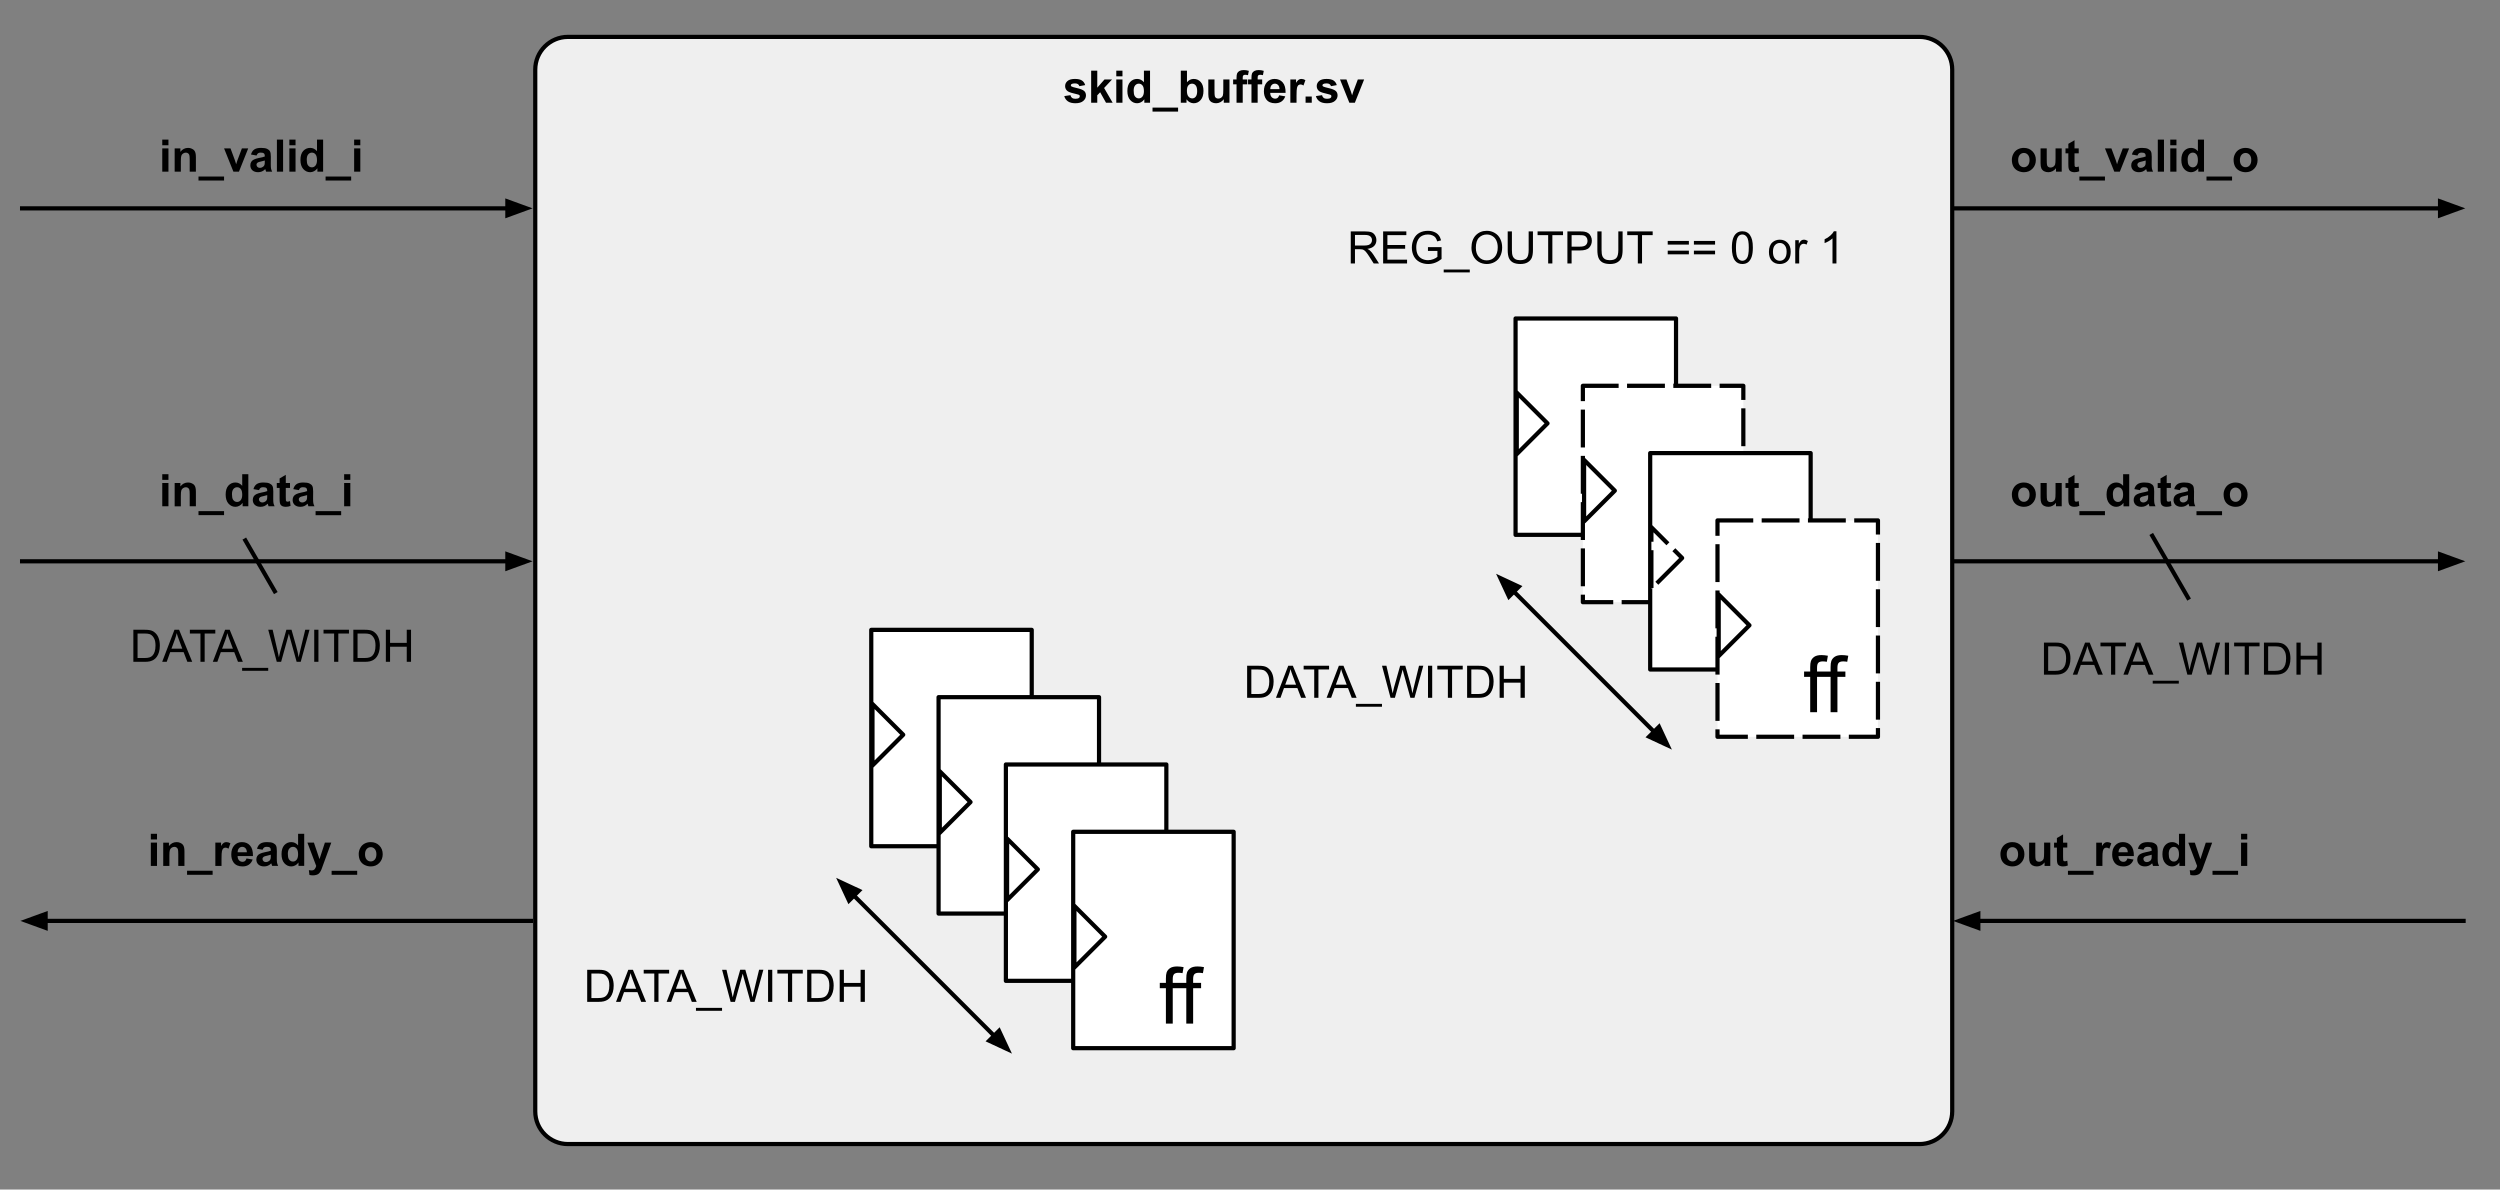 <svg version="1.1" viewBox="0.0 0.0 594.26 282.761" fill="none" stroke="none" stroke-linecap="square" stroke-miterlimit="10" xmlns:xlink="http://www.w3.org/1999/xlink" xmlns="http://www.w3.org/2000/svg"><rect x="0.0" y="0.0" width="594.26" height="282.761" fill="#808080" stroke="none"/><clipPath id="p.0"><path d="m0 0l594.26 0l0 282.761l-594.26 0l0 -282.761z" clip-rule="nonzero"/></clipPath><g clip-path="url(#p.0)"><path fill="#000000" fill-opacity="0.0" d="m0 0l594.26 0l0 282.761l-594.26 0z" fill-rule="evenodd"/><path fill="#efefef" d="m127.231 16.543l0 0c0 -4.294 3.481 -7.774 7.774 -7.774l321.27 0c2.062 0 4.039 0.819 5.497 2.277c1.458 1.458 2.277 3.435 2.277 5.497l0 247.632c0 4.294 -3.481 7.774 -7.774 7.774l-321.27 0c-4.294 0 -7.774 -3.481 -7.774 -7.774z" fill-rule="evenodd"/><path stroke="#000000" stroke-width="1.0" stroke-linejoin="round" stroke-linecap="butt" d="m127.231 16.543l0 0c0 -4.294 3.481 -7.774 7.774 -7.774l321.27 0c2.062 0 4.039 0.819 5.497 2.277c1.458 1.458 2.277 3.435 2.277 5.497l0 247.632c0 4.294 -3.481 7.774 -7.774 7.774l-321.27 0c-4.294 0 -7.774 -3.481 -7.774 -7.774z" fill-rule="evenodd"/><path fill="#000000" fill-opacity="0.0" d="m202.515 152.388l34.11 0l0 42.016l-34.11 0z" fill-rule="evenodd"/><path fill="#000000" d="m213.14 179.308l0 -8.406l-1.453 0l0 -1.266l1.453 0l0 -1.031q0 -0.969 0.172 -1.453q0.234 -0.641 0.828 -1.031q0.594 -0.391 1.672 -0.391q0.688 0 1.531 0.156l-0.25 1.438q-0.5 -0.094 -0.953 -0.094q-0.75 0 -1.062 0.328q-0.312 0.312 -0.312 1.188l0 0.891l1.891 0l0 1.266l-1.891 0l0 8.406l-1.625 0zm4.846 0l0 -8.406l-1.453 0l0 -1.266l1.453 0l0 -1.031q0 -0.969 0.172 -1.453q0.234 -0.641 0.828 -1.031q0.594 -0.391 1.672 -0.391q0.688 0 1.531 0.156l-0.25 1.438q-0.5 -0.094 -0.953 -0.094q-0.75 0 -1.062 0.328q-0.312 0.312 -0.312 1.188l0 0.891l1.891 0l0 1.266l-1.891 0l0 8.406l-1.625 0z" fill-rule="nonzero"/><path fill="#ffffff" d="m207.102 149.722l38.142 0l0 51.433l-38.142 0z" fill-rule="evenodd"/><path stroke="#000000" stroke-width="1.0" stroke-linejoin="round" stroke-linecap="butt" d="m207.102 149.722l38.142 0l0 51.433l-38.142 0z" fill-rule="evenodd"/><path fill="#ffffff" d="m214.696 174.654l-7.307 7.307l0 -14.614z" fill-rule="evenodd"/><path stroke="#000000" stroke-width="1.0" stroke-linejoin="round" stroke-linecap="butt" d="m214.696 174.654l-7.307 7.307l0 -14.614z" fill-rule="evenodd"/><path fill="#000000" fill-opacity="0.0" d="m218.515 168.388l34.11 0l0 42.016l-34.11 0z" fill-rule="evenodd"/><path fill="#000000" d="m229.14 195.308l0 -8.406l-1.453 0l0 -1.266l1.453 0l0 -1.031q0 -0.969 0.172 -1.453q0.234 -0.641 0.828 -1.031q0.594 -0.391 1.672 -0.391q0.688 0 1.531 0.156l-0.25 1.438q-0.5 -0.094 -0.953 -0.094q-0.75 0 -1.062 0.328q-0.312 0.312 -0.312 1.188l0 0.891l1.891 0l0 1.266l-1.891 0l0 8.406l-1.625 0zm4.846 0l0 -8.406l-1.453 0l0 -1.266l1.453 0l0 -1.031q0 -0.969 0.172 -1.453q0.234 -0.641 0.828 -1.031q0.594 -0.391 1.672 -0.391q0.688 0 1.531 0.156l-0.25 1.438q-0.5 -0.094 -0.953 -0.094q-0.75 0 -1.062 0.328q-0.312 0.312 -0.312 1.188l0 0.891l1.891 0l0 1.266l-1.891 0l0 8.406l-1.625 0z" fill-rule="nonzero"/><path fill="#ffffff" d="m223.102 165.722l38.142 0l0 51.433l-38.142 0z" fill-rule="evenodd"/><path stroke="#000000" stroke-width="1.0" stroke-linejoin="round" stroke-linecap="butt" d="m223.102 165.722l38.142 0l0 51.433l-38.142 0z" fill-rule="evenodd"/><path fill="#ffffff" d="m230.696 190.654l-7.307 7.307l0 -14.614z" fill-rule="evenodd"/><path stroke="#000000" stroke-width="1.0" stroke-linejoin="round" stroke-linecap="butt" d="m230.696 190.654l-7.307 7.307l0 -14.614z" fill-rule="evenodd"/><path fill="#000000" fill-opacity="0.0" d="m234.515 184.388l34.11 0l0 42.016l-34.11 0z" fill-rule="evenodd"/><path fill="#000000" d="m245.14 211.308l0 -8.406l-1.453 0l0 -1.266l1.453 0l0 -1.031q0 -0.969 0.172 -1.453q0.234 -0.641 0.828 -1.031q0.594 -0.391 1.672 -0.391q0.688 0 1.531 0.156l-0.25 1.438q-0.5 -0.094 -0.953 -0.094q-0.75 0 -1.062 0.328q-0.312 0.312 -0.312 1.188l0 0.891l1.891 0l0 1.266l-1.891 0l0 8.406l-1.625 0zm4.846 0l0 -8.406l-1.453 0l0 -1.266l1.453 0l0 -1.031q0 -0.969 0.172 -1.453q0.234 -0.641 0.828 -1.031q0.594 -0.391 1.672 -0.391q0.688 0 1.531 0.156l-0.25 1.438q-0.5 -0.094 -0.953 -0.094q-0.75 0 -1.062 0.328q-0.312 0.312 -0.312 1.188l0 0.891l1.891 0l0 1.266l-1.891 0l0 8.406l-1.625 0z" fill-rule="nonzero"/><path fill="#ffffff" d="m239.102 181.722l38.142 0l0 51.433l-38.142 0z" fill-rule="evenodd"/><path stroke="#000000" stroke-width="1.0" stroke-linejoin="round" stroke-linecap="butt" d="m239.102 181.722l38.142 0l0 51.433l-38.142 0z" fill-rule="evenodd"/><path fill="#ffffff" d="m246.696 206.654l-7.307 7.307l0 -14.614z" fill-rule="evenodd"/><path stroke="#000000" stroke-width="1.0" stroke-linejoin="round" stroke-linecap="butt" d="m246.696 206.654l-7.307 7.307l0 -14.614z" fill-rule="evenodd"/><path fill="#000000" fill-opacity="0.0" d="m250.515 200.388l34.11 0l0 42.016l-34.11 0z" fill-rule="evenodd"/><path fill="#000000" d="m261.14 227.308l0 -8.406l-1.453 0l0 -1.266l1.453 0l0 -1.031q0 -0.969 0.172 -1.453q0.234 -0.641 0.828 -1.031q0.594 -0.391 1.672 -0.391q0.688 0 1.531 0.156l-0.25 1.438q-0.5 -0.094 -0.953 -0.094q-0.75 0 -1.062 0.328q-0.312 0.312 -0.312 1.188l0 0.891l1.891 0l0 1.266l-1.891 0l0 8.406l-1.625 0zm4.846 0l0 -8.406l-1.453 0l0 -1.266l1.453 0l0 -1.031q0 -0.969 0.172 -1.453q0.234 -0.641 0.828 -1.031q0.594 -0.391 1.672 -0.391q0.688 0 1.531 0.156l-0.25 1.438q-0.5 -0.094 -0.953 -0.094q-0.75 0 -1.062 0.328q-0.312 0.312 -0.312 1.188l0 0.891l1.891 0l0 1.266l-1.891 0l0 8.406l-1.625 0z" fill-rule="nonzero"/><path fill="#ffffff" d="m255.102 197.722l38.142 0l0 51.433l-38.142 0z" fill-rule="evenodd"/><path stroke="#000000" stroke-width="1.0" stroke-linejoin="round" stroke-linecap="butt" d="m255.102 197.722l38.142 0l0 51.433l-38.142 0z" fill-rule="evenodd"/><path fill="#ffffff" d="m262.696 222.654l-7.307 7.307l0 -14.614z" fill-rule="evenodd"/><path stroke="#000000" stroke-width="1.0" stroke-linejoin="round" stroke-linecap="butt" d="m262.696 222.654l-7.307 7.307l0 -14.614z" fill-rule="evenodd"/><path fill="#000000" fill-opacity="0.0" d="m266.515 216.388l34.11 0l0 42.016l-34.11 0z" fill-rule="evenodd"/><path fill="#000000" d="m277.14 243.308l0 -8.406l-1.453 0l0 -1.266l1.453 0l0 -1.031q0 -0.969 0.172 -1.453q0.234 -0.641 0.828 -1.031q0.594 -0.391 1.672 -0.391q0.688 0 1.531 0.156l-0.25 1.438q-0.5 -0.094 -0.953 -0.094q-0.75 0 -1.062 0.328q-0.312 0.312 -0.312 1.188l0 0.891l1.891 0l0 1.266l-1.891 0l0 8.406l-1.625 0zm4.846 0l0 -8.406l-1.453 0l0 -1.266l1.453 0l0 -1.031q0 -0.969 0.172 -1.453q0.234 -0.641 0.828 -1.031q0.594 -0.391 1.672 -0.391q0.688 0 1.531 0.156l-0.25 1.438q-0.5 -0.094 -0.953 -0.094q-0.75 0 -1.062 0.328q-0.312 0.312 -0.312 1.188l0 0.891l1.891 0l0 1.266l-1.891 0l0 8.406l-1.625 0z" fill-rule="nonzero"/><path fill="#000000" fill-opacity="0.0" d="m355.667 78.373l34.11 0l0 42.016l-34.11 0z" fill-rule="evenodd"/><path fill="#000000" d="m366.292 105.293l0 -8.406l-1.453 0l0 -1.266l1.453 0l0 -1.031q0 -0.969 0.172 -1.453q0.234 -0.641 0.828 -1.031q0.594 -0.391 1.672 -0.391q0.688 0 1.531 0.156l-0.25 1.438q-0.5 -0.094 -0.953 -0.094q-0.75 0 -1.062 0.328q-0.312 0.312 -0.312 1.188l0 0.891l1.891 0l0 1.266l-1.891 0l0 8.406l-1.625 0zm4.846 0l0 -8.406l-1.453 0l0 -1.266l1.453 0l0 -1.031q0 -0.969 0.172 -1.453q0.234 -0.641 0.828 -1.031q0.594 -0.391 1.672 -0.391q0.688 0 1.531 0.156l-0.25 1.438q-0.5 -0.094 -0.953 -0.094q-0.75 0 -1.062 0.328q-0.312 0.312 -0.312 1.188l0 0.891l1.891 0l0 1.266l-1.891 0l0 8.406l-1.625 0z" fill-rule="nonzero"/><path fill="#ffffff" d="m360.255 75.706l38.142 0l0 51.433l-38.142 0z" fill-rule="evenodd"/><path stroke="#000000" stroke-width="1.0" stroke-linejoin="round" stroke-linecap="butt" d="m360.255 75.706l38.142 0l0 51.433l-38.142 0z" fill-rule="evenodd"/><path fill="#ffffff" d="m367.848 100.638l-7.307 7.307l0 -14.614z" fill-rule="evenodd"/><path stroke="#000000" stroke-width="1.0" stroke-linejoin="round" stroke-linecap="butt" d="m367.848 100.638l-7.307 7.307l0 -14.614z" fill-rule="evenodd"/><path fill="#000000" fill-opacity="0.0" d="m371.667 94.373l34.11 0l0 42.016l-34.11 0z" fill-rule="evenodd"/><path fill="#000000" d="m382.292 121.293l0 -8.406l-1.453 0l0 -1.266l1.453 0l0 -1.031q0 -0.969 0.172 -1.453q0.234 -0.641 0.828 -1.031q0.594 -0.391 1.672 -0.391q0.688 0 1.531 0.156l-0.25 1.438q-0.5 -0.094 -0.953 -0.094q-0.75 0 -1.062 0.328q-0.312 0.312 -0.312 1.188l0 0.891l1.891 0l0 1.266l-1.891 0l0 8.406l-1.625 0zm4.846 0l0 -8.406l-1.453 0l0 -1.266l1.453 0l0 -1.031q0 -0.969 0.172 -1.453q0.234 -0.641 0.828 -1.031q0.594 -0.391 1.672 -0.391q0.688 0 1.531 0.156l-0.25 1.438q-0.5 -0.094 -0.953 -0.094q-0.75 0 -1.062 0.328q-0.312 0.312 -0.312 1.188l0 0.891l1.891 0l0 1.266l-1.891 0l0 8.406l-1.625 0z" fill-rule="nonzero"/><path fill="#ffffff" d="m376.255 91.706l38.142 0l0 51.433l-38.142 0z" fill-rule="evenodd"/><path stroke="#000000" stroke-width="1.0" stroke-linejoin="round" stroke-linecap="butt" stroke-dasharray="8.0,3.0" d="m376.255 91.706l38.142 0l0 51.433l-38.142 0z" fill-rule="evenodd"/><path fill="#ffffff" d="m383.848 116.638l-7.307 7.307l0 -14.614z" fill-rule="evenodd"/><path stroke="#000000" stroke-width="1.0" stroke-linejoin="round" stroke-linecap="butt" d="m383.848 116.638l-7.307 7.307l0 -14.614z" fill-rule="evenodd"/><path fill="#000000" fill-opacity="0.0" d="m387.667 110.373l34.11 0l0 42.016l-34.11 0z" fill-rule="evenodd"/><path fill="#000000" d="m398.292 137.293l0 -8.406l-1.453 0l0 -1.266l1.453 0l0 -1.031q0 -0.969 0.172 -1.453q0.234 -0.641 0.828 -1.031q0.594 -0.391 1.672 -0.391q0.688 0 1.531 0.156l-0.25 1.438q-0.5 -0.094 -0.953 -0.094q-0.75 0 -1.062 0.328q-0.312 0.312 -0.312 1.188l0 0.891l1.891 0l0 1.266l-1.891 0l0 8.406l-1.625 0zm4.846 0l0 -8.406l-1.453 0l0 -1.266l1.453 0l0 -1.031q0 -0.969 0.172 -1.453q0.234 -0.641 0.828 -1.031q0.594 -0.391 1.672 -0.391q0.688 0 1.531 0.156l-0.25 1.438q-0.5 -0.094 -0.953 -0.094q-0.75 0 -1.062 0.328q-0.312 0.312 -0.312 1.188l0 0.891l1.891 0l0 1.266l-1.891 0l0 8.406l-1.625 0z" fill-rule="nonzero"/><path fill="#ffffff" d="m392.255 107.706l38.142 0l0 51.433l-38.142 0z" fill-rule="evenodd"/><path stroke="#000000" stroke-width="1.0" stroke-linejoin="round" stroke-linecap="butt" d="m392.255 107.706l38.142 0l0 51.433l-38.142 0z" fill-rule="evenodd"/><path fill="#ffffff" d="m399.848 132.638l-7.307 7.307l0 -14.614z" fill-rule="evenodd"/><path stroke="#000000" stroke-width="1.0" stroke-linejoin="round" stroke-linecap="butt" stroke-dasharray="8.0,3.0" d="m399.848 132.638l-7.307 7.307l0 -14.614z" fill-rule="evenodd"/><path fill="#000000" fill-opacity="0.0" d="m403.667 126.373l34.11 0l0 42.016l-34.11 0z" fill-rule="evenodd"/><path fill="#000000" d="m414.292 153.293l0 -8.406l-1.453 0l0 -1.266l1.453 0l0 -1.031q0 -0.969 0.172 -1.453q0.234 -0.641 0.828 -1.031q0.594 -0.391 1.672 -0.391q0.688 0 1.531 0.156l-0.25 1.438q-0.5 -0.094 -0.953 -0.094q-0.75 0 -1.062 0.328q-0.312 0.312 -0.312 1.188l0 0.891l1.891 0l0 1.266l-1.891 0l0 8.406l-1.625 0zm4.846 0l0 -8.406l-1.453 0l0 -1.266l1.453 0l0 -1.031q0 -0.969 0.172 -1.453q0.234 -0.641 0.828 -1.031q0.594 -0.391 1.672 -0.391q0.688 0 1.531 0.156l-0.25 1.438q-0.5 -0.094 -0.953 -0.094q-0.75 0 -1.062 0.328q-0.312 0.312 -0.312 1.188l0 0.891l1.891 0l0 1.266l-1.891 0l0 8.406l-1.625 0z" fill-rule="nonzero"/><path fill="#ffffff" d="m408.255 123.706l38.142 0l0 51.433l-38.142 0z" fill-rule="evenodd"/><path stroke="#000000" stroke-width="1.0" stroke-linejoin="round" stroke-linecap="butt" stroke-dasharray="8.0,3.0" d="m408.255 123.706l38.142 0l0 51.433l-38.142 0z" fill-rule="evenodd"/><path fill="#ffffff" d="m415.848 148.638l-7.307 7.307l0 -14.614z" fill-rule="evenodd"/><path stroke="#000000" stroke-width="1.0" stroke-linejoin="round" stroke-linecap="butt" d="m415.848 148.638l-7.307 7.307l0 -14.614z" fill-rule="evenodd"/><path fill="#000000" fill-opacity="0.0" d="m419.667 142.373l34.11 0l0 42.016l-34.11 0z" fill-rule="evenodd"/><path fill="#000000" d="m430.292 169.293l0 -8.406l-1.453 0l0 -1.266l1.453 0l0 -1.031q0 -0.969 0.172 -1.453q0.234 -0.641 0.828 -1.031q0.594 -0.391 1.672 -0.391q0.688 0 1.531 0.156l-0.25 1.438q-0.5 -0.094 -0.953 -0.094q-0.75 0 -1.062 0.328q-0.312 0.312 -0.312 1.188l0 0.891l1.891 0l0 1.266l-1.891 0l0 8.406l-1.625 0zm4.846 0l0 -8.406l-1.453 0l0 -1.266l1.453 0l0 -1.031q0 -0.969 0.172 -1.453q0.234 -0.641 0.828 -1.031q0.594 -0.391 1.672 -0.391q0.688 0 1.531 0.156l-0.25 1.438q-0.5 -0.094 -0.953 -0.094q-0.75 0 -1.062 0.328q-0.312 0.312 -0.312 1.188l0 0.891l1.891 0l0 1.266l-1.891 0l0 8.406l-1.625 0z" fill-rule="nonzero"/><path fill="#000000" fill-opacity="0.0" d="m198.751 208.656l41.795 41.795" fill-rule="evenodd"/><path stroke="#000000" stroke-width="1.0" stroke-linejoin="round" stroke-linecap="butt" d="m202.993 212.899l33.31 33.31" fill-rule="evenodd"/><path fill="#000000" stroke="#000000" stroke-width="1.0" stroke-linecap="butt" d="m204.161 211.731l-4.377 -2.041l2.041 4.377z" fill-rule="evenodd"/><path fill="#000000" stroke="#000000" stroke-width="1.0" stroke-linecap="butt" d="m235.135 247.377l4.377 2.041l-2.041 -4.377z" fill-rule="evenodd"/><path fill="#000000" fill-opacity="0.0" d="m129.75 218.904l100.945 0l0 32.315l-100.945 0z" fill-rule="evenodd"/><path fill="#000000" d="m139.578 238.144l0 -7.625l2.625 0q0.891 0 1.359 0.109q0.656 0.141 1.109 0.547q0.609 0.5 0.906 1.297q0.297 0.797 0.297 1.812q0 0.875 -0.203 1.547q-0.203 0.672 -0.516 1.109q-0.312 0.438 -0.703 0.688q-0.375 0.25 -0.906 0.391q-0.531 0.125 -1.219 0.125l-2.75 0zm1.0 -0.906l1.625 0q0.766 0 1.188 -0.141q0.438 -0.141 0.688 -0.391q0.359 -0.359 0.562 -0.953q0.203 -0.609 0.203 -1.484q0 -1.188 -0.406 -1.828q-0.391 -0.656 -0.953 -0.875q-0.406 -0.156 -1.297 -0.156l-1.609 0l0 5.828zm5.852 0.906l2.922 -7.625l1.094 0l3.125 7.625l-1.156 0l-0.891 -2.312l-3.188 0l-0.828 2.312l-1.078 0zm2.203 -3.125l2.578 0l-0.797 -2.125q-0.359 -0.953 -0.531 -1.578q-0.156 0.734 -0.422 1.453l-0.828 2.25zm6.894 3.125l0 -6.734l-2.516 0l0 -0.891l6.047 0l0 0.891l-2.531 0l0 6.734l-1.0 0zm2.936 0l2.922 -7.625l1.094 0l3.125 7.625l-1.156 0l-0.891 -2.312l-3.188 0l-0.828 2.312l-1.078 0zm2.203 -3.125l2.578 0l-0.797 -2.125q-0.359 -0.953 -0.531 -1.578q-0.156 0.734 -0.422 1.453l-0.828 2.25zm4.764 5.25l0 -0.688l6.203 0l0 0.688l-6.203 0zm8.239 -2.125l-2.031 -7.625l1.047 0l1.156 5.0q0.188 0.781 0.328 1.562q0.281 -1.234 0.328 -1.422l1.453 -5.141l1.219 0l1.094 3.859q0.422 1.438 0.594 2.703q0.156 -0.734 0.391 -1.656l1.188 -4.906l1.016 0l-2.094 7.625l-0.969 0l-1.609 -5.812q-0.203 -0.734 -0.234 -0.891q-0.125 0.516 -0.234 0.891l-1.609 5.812l-1.031 0zm8.902 0l0 -7.625l1.0 0l0 7.625l-1.0 0zm4.726 0l0 -6.734l-2.516 0l0 -0.891l6.047 0l0 0.891l-2.531 0l0 6.734l-1.0 0zm4.572 0l0 -7.625l2.625 0q0.891 0 1.359 0.109q0.656 0.141 1.109 0.547q0.609 0.5 0.906 1.297q0.297 0.797 0.297 1.812q0 0.875 -0.203 1.547q-0.203 0.672 -0.516 1.109q-0.312 0.438 -0.703 0.688q-0.375 0.25 -0.906 0.391q-0.531 0.125 -1.219 0.125l-2.75 0zm1.0 -0.906l1.625 0q0.766 0 1.188 -0.141q0.438 -0.141 0.688 -0.391q0.359 -0.359 0.562 -0.953q0.203 -0.609 0.203 -1.484q0 -1.188 -0.406 -1.828q-0.391 -0.656 -0.953 -0.875q-0.406 -0.156 -1.297 -0.156l-1.609 0l0 5.828zm6.727 0.906l0 -7.625l1.0 0l0 3.125l3.969 0l0 -3.125l1.016 0l0 7.625l-1.016 0l0 -3.594l-3.969 0l0 3.594l-1.0 0z" fill-rule="nonzero"/><path fill="#000000" fill-opacity="0.0" d="m355.619 136.388l41.795 41.795" fill-rule="evenodd"/><path stroke="#000000" stroke-width="1.0" stroke-linejoin="round" stroke-linecap="butt" d="m359.862 140.631l33.31 33.31" fill-rule="evenodd"/><path fill="#000000" stroke="#000000" stroke-width="1.0" stroke-linecap="butt" d="m361.03 139.463l-4.377 -2.041l2.041 4.377z" fill-rule="evenodd"/><path fill="#000000" stroke="#000000" stroke-width="1.0" stroke-linecap="butt" d="m392.004 175.109l4.377 2.041l-2.041 -4.377z" fill-rule="evenodd"/><path fill="#000000" fill-opacity="0.0" d="m286.619 146.636l100.945 0l0 32.315l-100.945 0z" fill-rule="evenodd"/><path fill="#000000" d="m296.447 165.876l0 -7.625l2.625 0q0.891 0 1.359 0.109q0.656 0.141 1.109 0.547q0.609 0.5 0.906 1.297q0.297 0.797 0.297 1.812q0 0.875 -0.203 1.547q-0.203 0.672 -0.516 1.109q-0.312 0.438 -0.703 0.688q-0.375 0.25 -0.906 0.391q-0.531 0.125 -1.219 0.125l-2.75 0zm1.0 -0.906l1.625 0q0.766 0 1.188 -0.141q0.438 -0.141 0.688 -0.391q0.359 -0.359 0.562 -0.953q0.203 -0.609 0.203 -1.484q0 -1.188 -0.406 -1.828q-0.391 -0.656 -0.953 -0.875q-0.406 -0.156 -1.297 -0.156l-1.609 0l0 5.828zm5.852 0.906l2.922 -7.625l1.094 0l3.125 7.625l-1.156 0l-0.891 -2.312l-3.188 0l-0.828 2.312l-1.078 0zm2.203 -3.125l2.578 0l-0.797 -2.125q-0.359 -0.953 -0.531 -1.578q-0.156 0.734 -0.422 1.453l-0.828 2.25zm6.894 3.125l0 -6.734l-2.516 0l0 -0.891l6.047 0l0 0.891l-2.531 0l0 6.734l-1.0 0zm2.936 0l2.922 -7.625l1.094 0l3.125 7.625l-1.156 0l-0.891 -2.312l-3.188 0l-0.828 2.312l-1.078 0zm2.203 -3.125l2.578 0l-0.797 -2.125q-0.359 -0.953 -0.531 -1.578q-0.156 0.734 -0.422 1.453l-0.828 2.25zm4.764 5.25l0 -0.688l6.203 0l0 0.688l-6.203 0zm8.239 -2.125l-2.031 -7.625l1.047 0l1.156 5.0q0.188 0.781 0.328 1.562q0.281 -1.234 0.328 -1.422l1.453 -5.141l1.219 0l1.094 3.859q0.422 1.438 0.594 2.703q0.156 -0.734 0.391 -1.656l1.188 -4.906l1.016 0l-2.094 7.625l-0.969 0l-1.609 -5.812q-0.203 -0.734 -0.234 -0.891q-0.125 0.516 -0.234 0.891l-1.609 5.812l-1.031 0zm8.902 0l0 -7.625l1.0 0l0 7.625l-1.0 0zm4.726 0l0 -6.734l-2.516 0l0 -0.891l6.047 0l0 0.891l-2.531 0l0 6.734l-1.0 0zm4.572 0l0 -7.625l2.625 0q0.891 0 1.359 0.109q0.656 0.141 1.109 0.547q0.609 0.5 0.906 1.297q0.297 0.797 0.297 1.812q0 0.875 -0.203 1.547q-0.203 0.672 -0.516 1.109q-0.312 0.438 -0.703 0.688q-0.375 0.25 -0.906 0.391q-0.531 0.125 -1.219 0.125l-2.75 0zm1.0 -0.906l1.625 0q0.766 0 1.188 -0.141q0.438 -0.141 0.688 -0.391q0.359 -0.359 0.562 -0.953q0.203 -0.609 0.203 -1.484q0 -1.188 -0.406 -1.828q-0.391 -0.656 -0.953 -0.875q-0.406 -0.156 -1.297 -0.156l-1.609 0l0 5.828zm6.727 0.906l0 -7.625l1.0 0l0 3.125l3.969 0l0 -3.125l1.016 0l0 7.625l-1.016 0l0 -3.594l-3.969 0l0 3.594l-1.0 0z" fill-rule="nonzero"/><path fill="#000000" fill-opacity="0.0" d="m311.236 43.391l141.134 0l0 32.315l-141.134 0z" fill-rule="evenodd"/><path fill="#000000" d="m321.08 62.631l0 -7.625l3.375 0q1.016 0 1.547 0.203q0.531 0.203 0.844 0.734q0.328 0.516 0.328 1.141q0 0.812 -0.531 1.375q-0.516 0.547 -1.625 0.703q0.406 0.188 0.609 0.375q0.453 0.406 0.844 1.016l1.328 2.078l-1.266 0l-1.016 -1.594q-0.438 -0.688 -0.734 -1.047q-0.281 -0.359 -0.516 -0.5q-0.219 -0.156 -0.453 -0.203q-0.172 -0.047 -0.562 -0.047l-1.172 0l0 3.391l-1.0 0zm1.0 -4.266l2.172 0q0.688 0 1.078 -0.141q0.391 -0.141 0.594 -0.453q0.203 -0.312 0.203 -0.688q0 -0.547 -0.391 -0.891q-0.391 -0.344 -1.234 -0.344l-2.422 0l0 2.516zm6.696 4.266l0 -7.625l5.516 0l0 0.891l-4.5 0l0 2.344l4.219 0l0 0.891l-4.219 0l0 2.594l4.672 0l0 0.906l-5.688 0zm10.655 -2.984l0 -0.906l3.234 0l0 2.828q-0.75 0.594 -1.547 0.891q-0.781 0.297 -1.609 0.297q-1.125 0 -2.047 -0.469q-0.922 -0.484 -1.391 -1.391q-0.469 -0.922 -0.469 -2.047q0 -1.109 0.469 -2.078q0.469 -0.969 1.344 -1.438q0.875 -0.469 2.016 -0.469q0.828 0 1.484 0.281q0.672 0.266 1.047 0.75q0.391 0.469 0.594 1.234l-0.922 0.25q-0.172 -0.578 -0.422 -0.906q-0.25 -0.344 -0.734 -0.531q-0.469 -0.203 -1.047 -0.203q-0.688 0 -1.203 0.219q-0.5 0.203 -0.812 0.547q-0.297 0.344 -0.469 0.75q-0.297 0.703 -0.297 1.531q0 1.031 0.344 1.719q0.359 0.672 1.031 1.016q0.672 0.328 1.422 0.328q0.656 0 1.281 -0.25q0.625 -0.25 0.953 -0.547l0 -1.406l-2.25 0zm3.742 5.109l0 -0.688l6.203 0l0 0.688l-6.203 0zm6.598 -5.844q0 -1.891 1.016 -2.969q1.031 -1.078 2.641 -1.078q1.047 0 1.891 0.516q0.859 0.5 1.297 1.406q0.453 0.891 0.453 2.047q0 1.156 -0.469 2.078q-0.469 0.906 -1.328 1.375q-0.859 0.469 -1.859 0.469q-1.078 0 -1.922 -0.516q-0.844 -0.516 -1.281 -1.406q-0.438 -0.906 -0.438 -1.922zm1.047 0.016q0 1.375 0.734 2.172q0.734 0.797 1.859 0.797q1.141 0 1.875 -0.797q0.734 -0.812 0.734 -2.281q0 -0.922 -0.312 -1.609q-0.312 -0.703 -0.922 -1.078q-0.609 -0.391 -1.359 -0.391q-1.078 0 -1.844 0.734q-0.766 0.734 -0.766 2.453zm12.554 -3.922l1.016 0l0 4.406q0 1.141 -0.266 1.828q-0.266 0.672 -0.953 1.094q-0.672 0.422 -1.766 0.422q-1.078 0 -1.766 -0.359q-0.672 -0.375 -0.969 -1.078q-0.281 -0.703 -0.281 -1.906l0 -4.406l1.0 0l0 4.406q0 0.984 0.188 1.453q0.188 0.469 0.625 0.734q0.453 0.25 1.109 0.25q1.109 0 1.578 -0.5q0.484 -0.516 0.484 -1.938l0 -4.406zm4.633 7.625l0 -6.734l-2.516 0l0 -0.891l6.047 0l0 0.891l-2.531 0l0 6.734l-1.0 0zm4.572 0l0 -7.625l2.875 0q0.75 0 1.156 0.062q0.562 0.094 0.938 0.359q0.391 0.266 0.609 0.75q0.234 0.469 0.234 1.031q0 0.969 -0.625 1.656q-0.609 0.672 -2.234 0.672l-1.953 0l0 3.094l-1.0 0zm1.0 -4.0l1.969 0q0.984 0 1.391 -0.359q0.422 -0.375 0.422 -1.031q0 -0.484 -0.25 -0.812q-0.234 -0.344 -0.641 -0.453q-0.25 -0.078 -0.938 -0.078l-1.953 0l0 2.734zm11.108 -3.625l1.016 0l0 4.406q0 1.141 -0.266 1.828q-0.266 0.672 -0.953 1.094q-0.672 0.422 -1.766 0.422q-1.078 0 -1.766 -0.359q-0.672 -0.375 -0.969 -1.078q-0.281 -0.703 -0.281 -1.906l0 -4.406l1.0 0l0 4.406q0 0.984 0.188 1.453q0.188 0.469 0.625 0.734q0.453 0.25 1.109 0.25q1.109 0 1.578 -0.5q0.484 -0.516 0.484 -1.938l0 -4.406zm4.633 7.625l0 -6.734l-2.516 0l0 -0.891l6.047 0l0 0.891l-2.531 0l0 6.734l-1.0 0zm12.137 -4.484l-5.031 0l0 -0.875l5.031 0l0 0.875zm0 2.312l-5.031 0l0 -0.875l5.031 0l0 0.875zm6.223 -2.312l-5.031 0l0 -0.875l5.031 0l0 0.875zm0 2.312l-5.031 0l0 -0.875l5.031 0l0 0.875zm3.996 -1.594q0 -1.344 0.281 -2.172q0.281 -0.828 0.828 -1.266q0.547 -0.453 1.375 -0.453q0.625 0 1.078 0.25q0.469 0.234 0.766 0.703q0.312 0.469 0.484 1.141q0.172 0.672 0.172 1.797q0 1.344 -0.281 2.172q-0.281 0.828 -0.828 1.281q-0.547 0.438 -1.391 0.438q-1.094 0 -1.719 -0.781q-0.766 -0.953 -0.766 -3.109zm0.969 0q0 1.875 0.438 2.5q0.438 0.625 1.078 0.625q0.656 0 1.094 -0.625q0.438 -0.625 0.438 -2.5q0 -1.875 -0.438 -2.5q-0.438 -0.625 -1.094 -0.625q-0.641 0 -1.031 0.547q-0.484 0.703 -0.484 2.578zm7.84 1.0q0 -1.531 0.844 -2.266q0.719 -0.625 1.734 -0.625q1.141 0 1.859 0.75q0.734 0.75 0.734 2.062q0 1.062 -0.328 1.688q-0.312 0.609 -0.922 0.953q-0.609 0.328 -1.344 0.328q-1.156 0 -1.875 -0.734q-0.703 -0.75 -0.703 -2.156zm0.953 0q0 1.062 0.469 1.594q0.469 0.531 1.156 0.531q0.703 0 1.156 -0.531q0.469 -0.531 0.469 -1.625q0 -1.016 -0.469 -1.547q-0.453 -0.531 -1.156 -0.531q-0.688 0 -1.156 0.531q-0.469 0.516 -0.469 1.578zm5.302 2.766l0 -5.531l0.844 0l0 0.844q0.328 -0.594 0.594 -0.781q0.281 -0.188 0.609 -0.188q0.469 0 0.953 0.312l-0.312 0.859q-0.344 -0.203 -0.688 -0.203q-0.312 0 -0.562 0.188q-0.234 0.188 -0.344 0.516q-0.156 0.5 -0.156 1.094l0 2.891l-0.938 0zm9.79 0l-0.938 0l0 -5.969q-0.344 0.328 -0.891 0.656q-0.547 0.312 -0.984 0.469l0 -0.906q0.797 -0.359 1.375 -0.891q0.594 -0.531 0.828 -1.016l0.609 0l0 7.656z" fill-rule="nonzero"/><path fill="#000000" fill-opacity="0.0" d="m5.252 49.525l121.354 0" fill-rule="evenodd"/><path stroke="#000000" stroke-width="1.0" stroke-linejoin="round" stroke-linecap="butt" d="m5.252 49.525l115.354 0" fill-rule="evenodd"/><path fill="#000000" stroke="#000000" stroke-width="1.0" stroke-linecap="butt" d="m120.606 51.177l4.538 -1.652l-4.538 -1.652z" fill-rule="evenodd"/><path fill="#000000" fill-opacity="0.0" d="m5.252 133.423l121.354 0" fill-rule="evenodd"/><path stroke="#000000" stroke-width="1.0" stroke-linejoin="round" stroke-linecap="butt" d="m5.252 133.423l115.354 0" fill-rule="evenodd"/><path fill="#000000" stroke="#000000" stroke-width="1.0" stroke-linecap="butt" d="m120.606 135.074l4.538 -1.652l-4.538 -1.652z" fill-rule="evenodd"/><path fill="#000000" fill-opacity="0.0" d="m4.844 218.903l121.354 0" fill-rule="evenodd"/><path stroke="#000000" stroke-width="1.0" stroke-linejoin="round" stroke-linecap="butt" d="m10.844 218.903l115.354 0" fill-rule="evenodd"/><path fill="#000000" stroke="#000000" stroke-width="1.0" stroke-linecap="butt" d="m10.844 217.251l-4.538 1.652l4.538 1.652z" fill-rule="evenodd"/><path fill="#000000" fill-opacity="0.0" d="m464.658 49.525l121.354 0" fill-rule="evenodd"/><path stroke="#000000" stroke-width="1.0" stroke-linejoin="round" stroke-linecap="butt" d="m464.658 49.525l115.354 0" fill-rule="evenodd"/><path fill="#000000" stroke="#000000" stroke-width="1.0" stroke-linecap="butt" d="m580.012 51.177l4.538 -1.652l-4.538 -1.652z" fill-rule="evenodd"/><path fill="#000000" fill-opacity="0.0" d="m464.658 133.423l121.354 0" fill-rule="evenodd"/><path stroke="#000000" stroke-width="1.0" stroke-linejoin="round" stroke-linecap="butt" d="m464.658 133.423l115.354 0" fill-rule="evenodd"/><path fill="#000000" stroke="#000000" stroke-width="1.0" stroke-linecap="butt" d="m580.012 135.074l4.538 -1.652l-4.538 -1.652z" fill-rule="evenodd"/><path fill="#000000" fill-opacity="0.0" d="m464.25 218.903l121.354 0" fill-rule="evenodd"/><path stroke="#000000" stroke-width="1.0" stroke-linejoin="round" stroke-linecap="butt" d="m470.25 218.903l115.354 0" fill-rule="evenodd"/><path fill="#000000" stroke="#000000" stroke-width="1.0" stroke-linecap="butt" d="m470.25 217.251l-4.538 1.652l4.538 1.652z" fill-rule="evenodd"/><path fill="#000000" fill-opacity="0.0" d="m17.945 31.57l178.331 0l0 42.016l-178.331 0z" fill-rule="evenodd"/><path fill="#000000" fill-opacity="0.0" d="m65.312 140.546l-6.992 -12.094" fill-rule="evenodd"/><path stroke="#000000" stroke-width="1.0" stroke-linejoin="round" stroke-linecap="butt" d="m65.312 140.546l-6.992 -12.094" fill-rule="evenodd"/><path fill="#000000" fill-opacity="0.0" d="m520.11 142.094l-8.504 -14.74" fill-rule="evenodd"/><path stroke="#000000" stroke-width="1.0" stroke-linejoin="round" stroke-linecap="butt" d="m520.11 142.094l-8.504 -14.74" fill-rule="evenodd"/><path fill="#000000" fill-opacity="0.0" d="m476.029 141.129l100.945 0l0 32.315l-100.945 0z" fill-rule="evenodd"/><path fill="#000000" d="m485.857 160.369l0 -7.625l2.625 0q0.891 0 1.359 0.109q0.656 0.141 1.109 0.547q0.609 0.5 0.906 1.297q0.297 0.797 0.297 1.812q0 0.875 -0.203 1.547q-0.203 0.672 -0.516 1.109q-0.312 0.438 -0.703 0.688q-0.375 0.25 -0.906 0.391q-0.531 0.125 -1.219 0.125l-2.75 0zm1.0 -0.906l1.625 0q0.766 0 1.188 -0.141q0.438 -0.141 0.688 -0.391q0.359 -0.359 0.562 -0.953q0.203 -0.609 0.203 -1.484q0 -1.188 -0.406 -1.828q-0.391 -0.656 -0.953 -0.875q-0.406 -0.156 -1.297 -0.156l-1.609 0l0 5.828zm5.852 0.906l2.922 -7.625l1.094 0l3.125 7.625l-1.156 0l-0.891 -2.312l-3.188 0l-0.828 2.312l-1.078 0zm2.203 -3.125l2.578 0l-0.797 -2.125q-0.359 -0.953 -0.531 -1.578q-0.156 0.734 -0.422 1.453l-0.828 2.25zm6.894 3.125l0 -6.734l-2.516 0l0 -0.891l6.047 0l0 0.891l-2.531 0l0 6.734l-1.0 0zm2.936 0l2.922 -7.625l1.094 0l3.125 7.625l-1.156 0l-0.891 -2.312l-3.188 0l-0.828 2.312l-1.078 0zm2.203 -3.125l2.578 0l-0.797 -2.125q-0.359 -0.953 -0.531 -1.578q-0.156 0.734 -0.422 1.453l-0.828 2.25zm4.764 5.25l0 -0.688l6.203 0l0 0.688l-6.203 0zm8.239 -2.125l-2.031 -7.625l1.047 0l1.156 5.0q0.188 0.781 0.328 1.562q0.281 -1.234 0.328 -1.422l1.453 -5.141l1.219 0l1.094 3.859q0.422 1.438 0.594 2.703q0.156 -0.734 0.391 -1.656l1.188 -4.906l1.016 0l-2.094 7.625l-0.969 0l-1.609 -5.812q-0.203 -0.734 -0.234 -0.891q-0.125 0.516 -0.234 0.891l-1.609 5.812l-1.031 0zm8.902 0l0 -7.625l1.0 0l0 7.625l-1.0 0zm4.726 0l0 -6.734l-2.516 0l0 -0.891l6.047 0l0 0.891l-2.531 0l0 6.734l-1.0 0zm4.572 0l0 -7.625l2.625 0q0.891 0 1.359 0.109q0.656 0.141 1.109 0.547q0.609 0.5 0.906 1.297q0.297 0.797 0.297 1.812q0 0.875 -0.203 1.547q-0.203 0.672 -0.516 1.109q-0.312 0.438 -0.703 0.688q-0.375 0.25 -0.906 0.391q-0.531 0.125 -1.219 0.125l-2.75 0zm1.0 -0.906l1.625 0q0.766 0 1.188 -0.141q0.438 -0.141 0.688 -0.391q0.359 -0.359 0.562 -0.953q0.203 -0.609 0.203 -1.484q0 -1.188 -0.406 -1.828q-0.391 -0.656 -0.953 -0.875q-0.406 -0.156 -1.297 -0.156l-1.609 0l0 5.828zm6.727 0.906l0 -7.625l1.0 0l0 3.125l3.969 0l0 -3.125l1.016 0l0 7.625l-1.016 0l0 -3.594l-3.969 0l0 3.594l-1.0 0z" fill-rule="nonzero"/><path fill="#000000" fill-opacity="0.0" d="m21.871 138.08l100.945 0l0 32.315l-100.945 0z" fill-rule="evenodd"/><path fill="#000000" d="m31.699 157.32l0 -7.625l2.625 0q0.891 0 1.359 0.109q0.656 0.141 1.109 0.547q0.609 0.5 0.906 1.297q0.297 0.797 0.297 1.812q0 0.875 -0.203 1.547q-0.203 0.672 -0.516 1.109q-0.312 0.438 -0.703 0.688q-0.375 0.25 -0.906 0.391q-0.531 0.125 -1.219 0.125l-2.75 0zm1.0 -0.906l1.625 0q0.766 0 1.188 -0.141q0.438 -0.141 0.688 -0.391q0.359 -0.359 0.562 -0.953q0.203 -0.609 0.203 -1.484q0 -1.188 -0.406 -1.828q-0.391 -0.656 -0.953 -0.875q-0.406 -0.156 -1.297 -0.156l-1.609 0l0 5.828zm5.852 0.906l2.922 -7.625l1.094 0l3.125 7.625l-1.156 0l-0.891 -2.312l-3.188 0l-0.828 2.312l-1.078 0zm2.203 -3.125l2.578 0l-0.797 -2.125q-0.359 -0.953 -0.531 -1.578q-0.156 0.734 -0.422 1.453l-0.828 2.25zm6.894 3.125l0 -6.734l-2.516 0l0 -0.891l6.047 0l0 0.891l-2.531 0l0 6.734l-1.0 0zm2.936 0l2.922 -7.625l1.094 0l3.125 7.625l-1.156 0l-0.891 -2.312l-3.188 0l-0.828 2.312l-1.078 0zm2.203 -3.125l2.578 0l-0.797 -2.125q-0.359 -0.953 -0.531 -1.578q-0.156 0.734 -0.422 1.453l-0.828 2.25zm4.764 5.25l0 -0.688l6.203 0l0 0.688l-6.203 0zm8.239 -2.125l-2.031 -7.625l1.047 0l1.156 5.0q0.188 0.781 0.328 1.562q0.281 -1.234 0.328 -1.422l1.453 -5.141l1.219 0l1.094 3.859q0.422 1.438 0.594 2.703q0.156 -0.734 0.391 -1.656l1.188 -4.906l1.016 0l-2.094 7.625l-0.969 0l-1.609 -5.812q-0.203 -0.734 -0.234 -0.891q-0.125 0.516 -0.234 0.891l-1.609 5.812l-1.031 0zm8.902 0l0 -7.625l1.0 0l0 7.625l-1.0 0zm4.726 0l0 -6.734l-2.516 0l0 -0.891l6.047 0l0 0.891l-2.531 0l0 6.734l-1.0 0zm4.572 0l0 -7.625l2.625 0q0.891 0 1.359 0.109q0.656 0.141 1.109 0.547q0.609 0.5 0.906 1.297q0.297 0.797 0.297 1.812q0 0.875 -0.203 1.547q-0.203 0.672 -0.516 1.109q-0.312 0.438 -0.703 0.688q-0.375 0.25 -0.906 0.391q-0.531 0.125 -1.219 0.125l-2.75 0zm1.0 -0.906l1.625 0q0.766 0 1.188 -0.141q0.438 -0.141 0.688 -0.391q0.359 -0.359 0.562 -0.953q0.203 -0.609 0.203 -1.484q0 -1.188 -0.406 -1.828q-0.391 -0.656 -0.953 -0.875q-0.406 -0.156 -1.297 -0.156l-1.609 0l0 5.828zm6.727 0.906l0 -7.625l1.0 0l0 3.125l3.969 0l0 -3.125l1.016 0l0 7.625l-1.016 0l0 -3.594l-3.969 0l0 3.594l-1.0 0z" fill-rule="nonzero"/><path fill="#000000" fill-opacity="0.0" d="m28.805 21.57l100.945 0l0 32.315l-100.945 0z" fill-rule="evenodd"/><path fill="#000000" d="m38.571 34.529l0 -1.344l1.469 0l0 1.344l-1.469 0zm0 6.281l0 -5.531l1.469 0l0 5.531l-1.469 0zm7.992 0l-1.469 0l0 -2.812q0 -0.906 -0.094 -1.156q-0.094 -0.266 -0.312 -0.406q-0.203 -0.156 -0.5 -0.156q-0.375 0 -0.688 0.219q-0.297 0.203 -0.406 0.547q-0.109 0.344 -0.109 1.266l0 2.5l-1.469 0l0 -5.531l1.359 0l0 0.812q0.719 -0.938 1.828 -0.938q0.484 0 0.875 0.188q0.406 0.172 0.609 0.438q0.203 0.266 0.281 0.609q0.094 0.344 0.094 0.984l0 3.438zm0.619 2.109l0 -0.953l6.078 0l0 0.953l-6.078 0zm8.301 -2.109l-2.219 -5.531l1.531 0l1.047 2.828l0.297 0.938q0.109 -0.359 0.141 -0.469q0.078 -0.234 0.156 -0.469l1.062 -2.828l1.5 0l-2.203 5.531l-1.312 0zm5.505 -3.844l-1.328 -0.234q0.219 -0.797 0.766 -1.188q0.547 -0.391 1.625 -0.391q0.984 0 1.453 0.234q0.484 0.234 0.672 0.594q0.203 0.359 0.203 1.312l-0.016 1.703q0 0.719 0.062 1.078q0.078 0.344 0.266 0.734l-1.438 0q-0.062 -0.141 -0.141 -0.438q-0.047 -0.125 -0.062 -0.172q-0.375 0.375 -0.797 0.562q-0.422 0.172 -0.906 0.172q-0.859 0 -1.359 -0.453q-0.484 -0.469 -0.484 -1.188q0 -0.469 0.219 -0.828q0.234 -0.359 0.641 -0.547q0.406 -0.203 1.156 -0.359q1.031 -0.188 1.422 -0.359l0 -0.141q0 -0.422 -0.219 -0.594q-0.203 -0.188 -0.781 -0.188q-0.375 0 -0.594 0.156q-0.219 0.156 -0.359 0.531zm1.953 1.188q-0.281 0.094 -0.891 0.234q-0.609 0.125 -0.797 0.25q-0.281 0.203 -0.281 0.516q0 0.297 0.219 0.531q0.234 0.219 0.594 0.219q0.391 0 0.75 -0.266q0.266 -0.188 0.344 -0.484q0.062 -0.188 0.062 -0.703l0 -0.297zm2.88 2.656l0 -7.625l1.469 0l0 7.625l-1.469 0zm2.961 -6.281l0 -1.344l1.469 0l0 1.344l-1.469 0zm0 6.281l0 -5.531l1.469 0l0 5.531l-1.469 0zm8.023 0l-1.359 0l0 -0.812q-0.328 0.469 -0.797 0.703q-0.453 0.234 -0.922 0.234q-0.953 0 -1.641 -0.766q-0.672 -0.766 -0.672 -2.141q0 -1.406 0.656 -2.141q0.672 -0.734 1.672 -0.734q0.922 0 1.609 0.781l0 -2.75l1.453 0l0 7.625zm-3.891 -2.875q0 0.875 0.234 1.266q0.359 0.578 0.984 0.578q0.516 0 0.859 -0.422q0.359 -0.438 0.359 -1.281q0 -0.953 -0.344 -1.375q-0.344 -0.422 -0.875 -0.422q-0.516 0 -0.875 0.422q-0.344 0.406 -0.344 1.234zm4.478 4.984l0 -0.953l6.078 0l0 0.953l-6.078 0zm6.786 -8.391l0 -1.344l1.469 0l0 1.344l-1.469 0zm0 6.281l0 -5.531l1.469 0l0 5.531l-1.469 0z" fill-rule="nonzero"/><path fill="#000000" fill-opacity="0.0" d="m28.805 101.108l100.945 0l0 32.315l-100.945 0z" fill-rule="evenodd"/><path fill="#000000" d="m38.571 114.067l0 -1.344l1.469 0l0 1.344l-1.469 0zm0 6.281l0 -5.531l1.469 0l0 5.531l-1.469 0zm7.992 0l-1.469 0l0 -2.812q0 -0.906 -0.094 -1.156q-0.094 -0.266 -0.312 -0.406q-0.203 -0.156 -0.5 -0.156q-0.375 0 -0.688 0.219q-0.297 0.203 -0.406 0.547q-0.109 0.344 -0.109 1.266l0 2.5l-1.469 0l0 -5.531l1.359 0l0 0.812q0.719 -0.938 1.828 -0.938q0.484 0 0.875 0.188q0.406 0.172 0.609 0.438q0.203 0.266 0.281 0.609q0.094 0.344 0.094 0.984l0 3.438zm0.619 2.109l0 -0.953l6.078 0l0 0.953l-6.078 0zm11.848 -2.109l-1.359 0l0 -0.812q-0.328 0.469 -0.797 0.703q-0.453 0.234 -0.922 0.234q-0.953 0 -1.641 -0.766q-0.672 -0.766 -0.672 -2.141q0 -1.406 0.656 -2.141q0.672 -0.734 1.672 -0.734q0.922 0 1.609 0.781l0 -2.75l1.453 0l0 7.625zm-3.891 -2.875q0 0.875 0.234 1.266q0.359 0.578 0.984 0.578q0.516 0 0.859 -0.422q0.359 -0.438 0.359 -1.281q0 -0.953 -0.344 -1.375q-0.344 -0.422 -0.875 -0.422q-0.516 0 -0.875 0.422q-0.344 0.406 -0.344 1.234zm6.431 -0.969l-1.328 -0.234q0.219 -0.797 0.766 -1.188q0.547 -0.391 1.625 -0.391q0.984 0 1.453 0.234q0.484 0.234 0.672 0.594q0.203 0.359 0.203 1.312l-0.016 1.703q0 0.719 0.062 1.078q0.078 0.344 0.266 0.734l-1.438 0q-0.062 -0.141 -0.141 -0.438q-0.047 -0.125 -0.062 -0.172q-0.375 0.375 -0.797 0.562q-0.422 0.172 -0.906 0.172q-0.859 0 -1.359 -0.453q-0.484 -0.469 -0.484 -1.188q0 -0.469 0.219 -0.828q0.234 -0.359 0.641 -0.547q0.406 -0.203 1.156 -0.359q1.031 -0.188 1.422 -0.359l0 -0.141q0 -0.422 -0.219 -0.594q-0.203 -0.188 -0.781 -0.188q-0.375 0 -0.594 0.156q-0.219 0.156 -0.359 0.531zm1.953 1.188q-0.281 0.094 -0.891 0.234q-0.609 0.125 -0.797 0.25q-0.281 0.203 -0.281 0.516q0 0.297 0.219 0.531q0.234 0.219 0.594 0.219q0.391 0 0.75 -0.266q0.266 -0.188 0.344 -0.484q0.062 -0.188 0.062 -0.703l0 -0.297zm5.411 -2.875l0 1.172l-1.0 0l0 2.219q0 0.688 0.031 0.797q0.031 0.109 0.125 0.188q0.109 0.062 0.25 0.062q0.203 0 0.594 -0.141l0.125 1.141q-0.516 0.219 -1.156 0.219q-0.391 0 -0.719 -0.125q-0.312 -0.141 -0.469 -0.344q-0.141 -0.219 -0.203 -0.578q-0.047 -0.25 -0.047 -1.031l0 -2.406l-0.672 0l0 -1.172l0.672 0l0 -1.094l1.469 -0.859l0 1.953l1.0 0zm2.111 1.688l-1.328 -0.234q0.219 -0.797 0.766 -1.188q0.547 -0.391 1.625 -0.391q0.984 0 1.453 0.234q0.484 0.234 0.672 0.594q0.203 0.359 0.203 1.312l-0.016 1.703q0 0.719 0.062 1.078q0.078 0.344 0.266 0.734l-1.438 0q-0.062 -0.141 -0.141 -0.438q-0.047 -0.125 -0.062 -0.172q-0.375 0.375 -0.797 0.562q-0.422 0.172 -0.906 0.172q-0.859 0 -1.359 -0.453q-0.484 -0.469 -0.484 -1.188q0 -0.469 0.219 -0.828q0.234 -0.359 0.641 -0.547q0.406 -0.203 1.156 -0.359q1.031 -0.188 1.422 -0.359l0 -0.141q0 -0.422 -0.219 -0.594q-0.203 -0.188 -0.781 -0.188q-0.375 0 -0.594 0.156q-0.219 0.156 -0.359 0.531zm1.953 1.188q-0.281 0.094 -0.891 0.234q-0.609 0.125 -0.797 0.25q-0.281 0.203 -0.281 0.516q0 0.297 0.219 0.531q0.234 0.219 0.594 0.219q0.391 0 0.75 -0.266q0.266 -0.188 0.344 -0.484q0.062 -0.188 0.062 -0.703l0 -0.297zm2.02 4.766l0 -0.953l6.078 0l0 0.953l-6.078 0zm6.786 -8.391l0 -1.344l1.469 0l0 1.344l-1.469 0zm0 6.281l0 -5.531l1.469 0l0 5.531l-1.469 0z" fill-rule="nonzero"/><path fill="#000000" fill-opacity="0.0" d="m26.086 186.589l100.945 0l0 32.315l-100.945 0z" fill-rule="evenodd"/><path fill="#000000" d="m35.852 199.548l0 -1.344l1.469 0l0 1.344l-1.469 0zm0 6.281l0 -5.531l1.469 0l0 5.531l-1.469 0zm7.992 0l-1.469 0l0 -2.812q0 -0.906 -0.094 -1.156q-0.094 -0.266 -0.312 -0.406q-0.203 -0.156 -0.5 -0.156q-0.375 0 -0.688 0.219q-0.297 0.203 -0.406 0.547q-0.109 0.344 -0.109 1.266l0 2.5l-1.469 0l0 -5.531l1.359 0l0 0.812q0.719 -0.938 1.828 -0.938q0.484 0 0.875 0.188q0.406 0.172 0.609 0.438q0.203 0.266 0.281 0.609q0.094 0.344 0.094 0.984l0 3.438zm0.619 2.109l0 -0.953l6.078 0l0 0.953l-6.078 0zm8.192 -2.109l-1.469 0l0 -5.531l1.359 0l0 0.797q0.344 -0.562 0.625 -0.734q0.281 -0.188 0.625 -0.188q0.5 0 0.969 0.281l-0.453 1.281q-0.375 -0.25 -0.688 -0.25q-0.312 0 -0.531 0.172q-0.203 0.172 -0.328 0.625q-0.109 0.438 -0.109 1.844l0 1.703zm5.944 -1.766l1.453 0.25q-0.281 0.797 -0.891 1.219q-0.609 0.422 -1.516 0.422q-1.438 0 -2.125 -0.938q-0.547 -0.766 -0.547 -1.906q0 -1.375 0.719 -2.156q0.719 -0.781 1.812 -0.781q1.234 0 1.938 0.828q0.719 0.812 0.688 2.484l-3.656 0q0.016 0.656 0.344 1.016q0.344 0.359 0.844 0.359q0.344 0 0.578 -0.188q0.234 -0.188 0.359 -0.609zm0.078 -1.469q-0.016 -0.641 -0.328 -0.969q-0.312 -0.328 -0.766 -0.328q-0.469 0 -0.781 0.344q-0.312 0.359 -0.312 0.953l2.188 0zm3.739 -0.609l-1.328 -0.234q0.219 -0.797 0.766 -1.188q0.547 -0.391 1.625 -0.391q0.984 0 1.453 0.234q0.484 0.234 0.672 0.594q0.203 0.359 0.203 1.312l-0.016 1.703q0 0.719 0.062 1.078q0.078 0.344 0.266 0.734l-1.438 0q-0.062 -0.141 -0.141 -0.438q-0.047 -0.125 -0.062 -0.172q-0.375 0.375 -0.797 0.562q-0.422 0.172 -0.906 0.172q-0.859 0 -1.359 -0.453q-0.484 -0.469 -0.484 -1.188q0 -0.469 0.219 -0.828q0.234 -0.359 0.641 -0.547q0.406 -0.203 1.156 -0.359q1.031 -0.188 1.422 -0.359l0 -0.141q0 -0.422 -0.219 -0.594q-0.203 -0.188 -0.781 -0.188q-0.375 0 -0.594 0.156q-0.219 0.156 -0.359 0.531zm1.953 1.188q-0.281 0.094 -0.891 0.234q-0.609 0.125 -0.797 0.25q-0.281 0.203 -0.281 0.516q0 0.297 0.219 0.531q0.234 0.219 0.594 0.219q0.391 0 0.75 -0.266q0.266 -0.188 0.344 -0.484q0.062 -0.188 0.062 -0.703l0 -0.297zm7.942 2.656l-1.359 0l0 -0.812q-0.328 0.469 -0.797 0.703q-0.453 0.234 -0.922 0.234q-0.953 0 -1.641 -0.766q-0.672 -0.766 -0.672 -2.141q0 -1.406 0.656 -2.141q0.672 -0.734 1.672 -0.734q0.922 0 1.609 0.781l0 -2.75l1.453 0l0 7.625zm-3.891 -2.875q0 0.875 0.234 1.266q0.359 0.578 0.984 0.578q0.516 0 0.859 -0.422q0.359 -0.438 0.359 -1.281q0 -0.953 -0.344 -1.375q-0.344 -0.422 -0.875 -0.422q-0.516 0 -0.875 0.422q-0.344 0.406 -0.344 1.234zm4.65 -2.656l1.547 0l1.328 3.922l1.281 -3.922l1.516 0l-1.953 5.328l-0.344 0.953q-0.188 0.484 -0.375 0.734q-0.172 0.266 -0.391 0.422q-0.219 0.156 -0.562 0.25q-0.328 0.094 -0.734 0.094q-0.422 0 -0.828 -0.094l-0.141 -1.141q0.344 0.062 0.625 0.062q0.516 0 0.75 -0.297q0.25 -0.297 0.375 -0.766l-2.094 -5.547zm5.755 7.641l0 -0.953l6.078 0l0 0.953l-6.078 0zm6.442 -4.953q0 -0.719 0.359 -1.406q0.359 -0.688 1.016 -1.047q0.672 -0.359 1.469 -0.359q1.266 0 2.062 0.828q0.797 0.812 0.797 2.047q0 1.25 -0.812 2.078q-0.797 0.828 -2.031 0.828q-0.75 0 -1.453 -0.344q-0.688 -0.344 -1.047 -1.0q-0.359 -0.672 -0.359 -1.625zm1.5 0.078q0 0.828 0.391 1.266q0.391 0.438 0.969 0.438q0.562 0 0.953 -0.438q0.391 -0.438 0.391 -1.266q0 -0.812 -0.391 -1.25q-0.391 -0.438 -0.953 -0.438q-0.578 0 -0.969 0.438q-0.391 0.438 -0.391 1.25z" fill-rule="nonzero"/><path fill="#000000" fill-opacity="0.0" d="m468.805 21.57l100.945 0l0 32.315l-100.945 0z" fill-rule="evenodd"/><path fill="#000000" d="m478.227 37.967q0 -0.719 0.359 -1.406q0.359 -0.688 1.016 -1.047q0.672 -0.359 1.469 -0.359q1.266 0 2.062 0.828q0.797 0.812 0.797 2.047q0 1.25 -0.812 2.078q-0.797 0.828 -2.031 0.828q-0.75 0 -1.453 -0.344q-0.688 -0.344 -1.047 -1.0q-0.359 -0.672 -0.359 -1.625zm1.5 0.078q0 0.828 0.391 1.266q0.391 0.438 0.969 0.438q0.562 0 0.953 -0.438q0.391 -0.438 0.391 -1.266q0 -0.812 -0.391 -1.25q-0.391 -0.438 -0.953 -0.438q-0.578 0 -0.969 0.438q-0.391 0.438 -0.391 1.25zm8.994 2.766l0 -0.828q-0.312 0.438 -0.812 0.703q-0.484 0.25 -1.016 0.25q-0.562 0 -1.016 -0.234q-0.438 -0.25 -0.641 -0.688q-0.188 -0.453 -0.188 -1.234l0 -3.5l1.469 0l0 2.547q0 1.156 0.078 1.422q0.078 0.266 0.281 0.422q0.219 0.156 0.547 0.156q0.375 0 0.672 -0.203q0.297 -0.219 0.406 -0.516q0.109 -0.312 0.109 -1.484l0 -2.344l1.469 0l0 5.531l-1.359 0zm5.4 -5.531l0 1.172l-1.0 0l0 2.219q0 0.688 0.031 0.797q0.031 0.109 0.125 0.188q0.109 0.062 0.25 0.062q0.203 0 0.594 -0.141l0.125 1.141q-0.516 0.219 -1.156 0.219q-0.391 0 -0.719 -0.125q-0.312 -0.141 -0.469 -0.344q-0.141 -0.219 -0.203 -0.578q-0.047 -0.25 -0.047 -1.031l0 -2.406l-0.672 0l0 -1.172l0.672 0l0 -1.094l1.469 -0.859l0 1.953l1.0 0zm0.158 7.641l0 -0.953l6.078 0l0 0.953l-6.078 0zm8.302 -2.109l-2.219 -5.531l1.531 0l1.047 2.828l0.297 0.938q0.109 -0.359 0.141 -0.469q0.078 -0.234 0.156 -0.469l1.062 -2.828l1.5 0l-2.203 5.531l-1.312 0zm5.505 -3.844l-1.328 -0.234q0.219 -0.797 0.766 -1.188q0.547 -0.391 1.625 -0.391q0.984 0 1.453 0.234q0.484 0.234 0.672 0.594q0.203 0.359 0.203 1.312l-0.016 1.703q0 0.719 0.062 1.078q0.078 0.344 0.266 0.734l-1.438 0q-0.062 -0.141 -0.141 -0.438q-0.047 -0.125 -0.062 -0.172q-0.375 0.375 -0.797 0.562q-0.422 0.172 -0.906 0.172q-0.859 0 -1.359 -0.453q-0.484 -0.469 -0.484 -1.188q0 -0.469 0.219 -0.828q0.234 -0.359 0.641 -0.547q0.406 -0.203 1.156 -0.359q1.031 -0.188 1.422 -0.359l0 -0.141q0 -0.422 -0.219 -0.594q-0.203 -0.188 -0.781 -0.188q-0.375 0 -0.594 0.156q-0.219 0.156 -0.359 0.531zm1.953 1.188q-0.281 0.094 -0.891 0.234q-0.609 0.125 -0.797 0.25q-0.281 0.203 -0.281 0.516q0 0.297 0.219 0.531q0.234 0.219 0.594 0.219q0.391 0 0.75 -0.266q0.266 -0.188 0.344 -0.484q0.062 -0.188 0.062 -0.703l0 -0.297zm2.88 2.656l0 -7.625l1.469 0l0 7.625l-1.469 0zm2.961 -6.281l0 -1.344l1.469 0l0 1.344l-1.469 0zm0 6.281l0 -5.531l1.469 0l0 5.531l-1.469 0zm8.023 0l-1.359 0l0 -0.812q-0.328 0.469 -0.797 0.703q-0.453 0.234 -0.922 0.234q-0.953 0 -1.641 -0.766q-0.672 -0.766 -0.672 -2.141q0 -1.406 0.656 -2.141q0.672 -0.734 1.672 -0.734q0.922 0 1.609 0.781l0 -2.75l1.453 0l0 7.625zm-3.891 -2.875q0 0.875 0.234 1.266q0.359 0.578 0.984 0.578q0.516 0 0.859 -0.422q0.359 -0.438 0.359 -1.281q0 -0.953 -0.344 -1.375q-0.344 -0.422 -0.875 -0.422q-0.516 0 -0.875 0.422q-0.344 0.406 -0.344 1.234zm4.478 4.984l0 -0.953l6.078 0l0 0.953l-6.078 0zm6.442 -4.953q0 -0.719 0.359 -1.406q0.359 -0.688 1.016 -1.047q0.672 -0.359 1.469 -0.359q1.266 0 2.062 0.828q0.797 0.812 0.797 2.047q0 1.25 -0.812 2.078q-0.797 0.828 -2.031 0.828q-0.75 0 -1.453 -0.344q-0.688 -0.344 -1.047 -1.0q-0.359 -0.672 -0.359 -1.625zm1.5 0.078q0 0.828 0.391 1.266q0.391 0.438 0.969 0.438q0.562 0 0.953 -0.438q0.391 -0.438 0.391 -1.266q0 -0.812 -0.391 -1.25q-0.391 -0.438 -0.953 -0.438q-0.578 0 -0.969 0.438q-0.391 0.438 -0.391 1.25z" fill-rule="nonzero"/><path fill="#000000" fill-opacity="0.0" d="m468.805 101.108l100.945 0l0 32.315l-100.945 0z" fill-rule="evenodd"/><path fill="#000000" d="m478.227 117.505q0 -0.719 0.359 -1.406q0.359 -0.688 1.016 -1.047q0.672 -0.359 1.469 -0.359q1.266 0 2.062 0.828q0.797 0.812 0.797 2.047q0 1.25 -0.812 2.078q-0.797 0.828 -2.031 0.828q-0.75 0 -1.453 -0.344q-0.688 -0.344 -1.047 -1.0q-0.359 -0.672 -0.359 -1.625zm1.5 0.078q0 0.828 0.391 1.266q0.391 0.438 0.969 0.438q0.562 0 0.953 -0.438q0.391 -0.438 0.391 -1.266q0 -0.812 -0.391 -1.25q-0.391 -0.438 -0.953 -0.438q-0.578 0 -0.969 0.438q-0.391 0.438 -0.391 1.25zm8.994 2.766l0 -0.828q-0.312 0.438 -0.812 0.703q-0.484 0.25 -1.016 0.25q-0.562 0 -1.016 -0.234q-0.438 -0.25 -0.641 -0.688q-0.188 -0.453 -0.188 -1.234l0 -3.5l1.469 0l0 2.547q0 1.156 0.078 1.422q0.078 0.266 0.281 0.422q0.219 0.156 0.547 0.156q0.375 0 0.672 -0.203q0.297 -0.219 0.406 -0.516q0.109 -0.312 0.109 -1.484l0 -2.344l1.469 0l0 5.531l-1.359 0zm5.4 -5.531l0 1.172l-1.0 0l0 2.219q0 0.688 0.031 0.797q0.031 0.109 0.125 0.188q0.109 0.062 0.25 0.062q0.203 0 0.594 -0.141l0.125 1.141q-0.516 0.219 -1.156 0.219q-0.391 0 -0.719 -0.125q-0.312 -0.141 -0.469 -0.344q-0.141 -0.219 -0.203 -0.578q-0.047 -0.25 -0.047 -1.031l0 -2.406l-0.672 0l0 -1.172l0.672 0l0 -1.094l1.469 -0.859l0 1.953l1.0 0zm0.158 7.641l0 -0.953l6.078 0l0 0.953l-6.078 0zm11.848 -2.109l-1.359 0l0 -0.812q-0.328 0.469 -0.797 0.703q-0.453 0.234 -0.922 0.234q-0.953 0 -1.641 -0.766q-0.672 -0.766 -0.672 -2.141q0 -1.406 0.656 -2.141q0.672 -0.734 1.672 -0.734q0.922 0 1.609 0.781l0 -2.75l1.453 0l0 7.625zm-3.891 -2.875q0 0.875 0.234 1.266q0.359 0.578 0.984 0.578q0.516 0 0.859 -0.422q0.359 -0.438 0.359 -1.281q0 -0.953 -0.344 -1.375q-0.344 -0.422 -0.875 -0.422q-0.516 0 -0.875 0.422q-0.344 0.406 -0.344 1.234zm6.431 -0.969l-1.328 -0.234q0.219 -0.797 0.766 -1.188q0.547 -0.391 1.625 -0.391q0.984 0 1.453 0.234q0.484 0.234 0.672 0.594q0.203 0.359 0.203 1.312l-0.016 1.703q0 0.719 0.062 1.078q0.078 0.344 0.266 0.734l-1.438 0q-0.062 -0.141 -0.141 -0.438q-0.047 -0.125 -0.062 -0.172q-0.375 0.375 -0.797 0.562q-0.422 0.172 -0.906 0.172q-0.859 0 -1.359 -0.453q-0.484 -0.469 -0.484 -1.188q0 -0.469 0.219 -0.828q0.234 -0.359 0.641 -0.547q0.406 -0.203 1.156 -0.359q1.031 -0.188 1.422 -0.359l0 -0.141q0 -0.422 -0.219 -0.594q-0.203 -0.188 -0.781 -0.188q-0.375 0 -0.594 0.156q-0.219 0.156 -0.359 0.531zm1.953 1.188q-0.281 0.094 -0.891 0.234q-0.609 0.125 -0.797 0.25q-0.281 0.203 -0.281 0.516q0 0.297 0.219 0.531q0.234 0.219 0.594 0.219q0.391 0 0.75 -0.266q0.266 -0.188 0.344 -0.484q0.062 -0.188 0.062 -0.703l0 -0.297zm5.411 -2.875l0 1.172l-1.0 0l0 2.219q0 0.688 0.031 0.797q0.031 0.109 0.125 0.188q0.109 0.062 0.25 0.062q0.203 0 0.594 -0.141l0.125 1.141q-0.516 0.219 -1.156 0.219q-0.391 0 -0.719 -0.125q-0.312 -0.141 -0.469 -0.344q-0.141 -0.219 -0.203 -0.578q-0.047 -0.25 -0.047 -1.031l0 -2.406l-0.672 0l0 -1.172l0.672 0l0 -1.094l1.469 -0.859l0 1.953l1.0 0zm2.111 1.688l-1.328 -0.234q0.219 -0.797 0.766 -1.188q0.547 -0.391 1.625 -0.391q0.984 0 1.453 0.234q0.484 0.234 0.672 0.594q0.203 0.359 0.203 1.312l-0.016 1.703q0 0.719 0.062 1.078q0.078 0.344 0.266 0.734l-1.438 0q-0.062 -0.141 -0.141 -0.438q-0.047 -0.125 -0.062 -0.172q-0.375 0.375 -0.797 0.562q-0.422 0.172 -0.906 0.172q-0.859 0 -1.359 -0.453q-0.484 -0.469 -0.484 -1.188q0 -0.469 0.219 -0.828q0.234 -0.359 0.641 -0.547q0.406 -0.203 1.156 -0.359q1.031 -0.188 1.422 -0.359l0 -0.141q0 -0.422 -0.219 -0.594q-0.203 -0.188 -0.781 -0.188q-0.375 0 -0.594 0.156q-0.219 0.156 -0.359 0.531zm1.953 1.188q-0.281 0.094 -0.891 0.234q-0.609 0.125 -0.797 0.25q-0.281 0.203 -0.281 0.516q0 0.297 0.219 0.531q0.234 0.219 0.594 0.219q0.391 0 0.75 -0.266q0.266 -0.188 0.344 -0.484q0.062 -0.188 0.062 -0.703l0 -0.297zm2.02 4.766l0 -0.953l6.078 0l0 0.953l-6.078 0zm6.442 -4.953q0 -0.719 0.359 -1.406q0.359 -0.688 1.016 -1.047q0.672 -0.359 1.469 -0.359q1.266 0 2.062 0.828q0.797 0.812 0.797 2.047q0 1.25 -0.812 2.078q-0.797 0.828 -2.031 0.828q-0.75 0 -1.453 -0.344q-0.688 -0.344 -1.047 -1.0q-0.359 -0.672 -0.359 -1.625zm1.5 0.078q0 0.828 0.391 1.266q0.391 0.438 0.969 0.438q0.562 0 0.953 -0.438q0.391 -0.438 0.391 -1.266q0 -0.812 -0.391 -1.25q-0.391 -0.438 -0.953 -0.438q-0.578 0 -0.969 0.438q-0.391 0.438 -0.391 1.25z" fill-rule="nonzero"/><path fill="#000000" fill-opacity="0.0" d="m466.086 186.589l100.945 0l0 32.315l-100.945 0z" fill-rule="evenodd"/><path fill="#000000" d="m475.508 202.985q0 -0.719 0.359 -1.406q0.359 -0.688 1.016 -1.047q0.672 -0.359 1.469 -0.359q1.266 0 2.062 0.828q0.797 0.812 0.797 2.047q0 1.25 -0.812 2.078q-0.797 0.828 -2.031 0.828q-0.75 0 -1.453 -0.344q-0.688 -0.344 -1.047 -1.0q-0.359 -0.672 -0.359 -1.625zm1.5 0.078q0 0.828 0.391 1.266q0.391 0.438 0.969 0.438q0.562 0 0.953 -0.438q0.391 -0.438 0.391 -1.266q0 -0.812 -0.391 -1.25q-0.391 -0.438 -0.953 -0.438q-0.578 0 -0.969 0.438q-0.391 0.438 -0.391 1.25zm8.994 2.766l0 -0.828q-0.312 0.438 -0.812 0.703q-0.484 0.25 -1.016 0.25q-0.562 0 -1.016 -0.234q-0.438 -0.25 -0.641 -0.688q-0.188 -0.453 -0.188 -1.234l0 -3.5l1.469 0l0 2.547q0 1.156 0.078 1.422q0.078 0.266 0.281 0.422q0.219 0.156 0.547 0.156q0.375 0 0.672 -0.203q0.297 -0.219 0.406 -0.516q0.109 -0.312 0.109 -1.484l0 -2.344l1.469 0l0 5.531l-1.359 0zm5.4 -5.531l0 1.172l-1.0 0l0 2.219q0 0.688 0.031 0.797q0.031 0.109 0.125 0.188q0.109 0.062 0.25 0.062q0.203 0 0.594 -0.141l0.125 1.141q-0.516 0.219 -1.156 0.219q-0.391 0 -0.719 -0.125q-0.312 -0.141 -0.469 -0.344q-0.141 -0.219 -0.203 -0.578q-0.047 -0.25 -0.047 -1.031l0 -2.406l-0.672 0l0 -1.172l0.672 0l0 -1.094l1.469 -0.859l0 1.953l1.0 0zm0.158 7.641l0 -0.953l6.078 0l0 0.953l-6.078 0zm8.192 -2.109l-1.469 0l0 -5.531l1.359 0l0 0.797q0.344 -0.562 0.625 -0.734q0.281 -0.188 0.625 -0.188q0.5 0 0.969 0.281l-0.453 1.281q-0.375 -0.25 -0.688 -0.25q-0.312 0 -0.531 0.172q-0.203 0.172 -0.328 0.625q-0.109 0.438 -0.109 1.844l0 1.703zm5.944 -1.766l1.453 0.25q-0.281 0.797 -0.891 1.219q-0.609 0.422 -1.516 0.422q-1.438 0 -2.125 -0.938q-0.547 -0.766 -0.547 -1.906q0 -1.375 0.719 -2.156q0.719 -0.781 1.812 -0.781q1.234 0 1.938 0.828q0.719 0.812 0.688 2.484l-3.656 0q0.016 0.656 0.344 1.016q0.344 0.359 0.844 0.359q0.344 0 0.578 -0.188q0.234 -0.188 0.359 -0.609zm0.078 -1.469q-0.016 -0.641 -0.328 -0.969q-0.312 -0.328 -0.766 -0.328q-0.469 0 -0.781 0.344q-0.312 0.359 -0.312 0.953l2.188 0zm3.739 -0.609l-1.328 -0.234q0.219 -0.797 0.766 -1.188q0.547 -0.391 1.625 -0.391q0.984 0 1.453 0.234q0.484 0.234 0.672 0.594q0.203 0.359 0.203 1.312l-0.016 1.703q0 0.719 0.062 1.078q0.078 0.344 0.266 0.734l-1.438 0q-0.062 -0.141 -0.141 -0.438q-0.047 -0.125 -0.062 -0.172q-0.375 0.375 -0.797 0.562q-0.422 0.172 -0.906 0.172q-0.859 0 -1.359 -0.453q-0.484 -0.469 -0.484 -1.188q0 -0.469 0.219 -0.828q0.234 -0.359 0.641 -0.547q0.406 -0.203 1.156 -0.359q1.031 -0.188 1.422 -0.359l0 -0.141q0 -0.422 -0.219 -0.594q-0.203 -0.188 -0.781 -0.188q-0.375 0 -0.594 0.156q-0.219 0.156 -0.359 0.531zm1.953 1.188q-0.281 0.094 -0.891 0.234q-0.609 0.125 -0.797 0.25q-0.281 0.203 -0.281 0.516q0 0.297 0.219 0.531q0.234 0.219 0.594 0.219q0.391 0 0.75 -0.266q0.266 -0.188 0.344 -0.484q0.062 -0.188 0.062 -0.703l0 -0.297zm7.942 2.656l-1.359 0l0 -0.812q-0.328 0.469 -0.797 0.703q-0.453 0.234 -0.922 0.234q-0.953 0 -1.641 -0.766q-0.672 -0.766 -0.672 -2.141q0 -1.406 0.656 -2.141q0.672 -0.734 1.672 -0.734q0.922 0 1.609 0.781l0 -2.75l1.453 0l0 7.625zm-3.891 -2.875q0 0.875 0.234 1.266q0.359 0.578 0.984 0.578q0.516 0 0.859 -0.422q0.359 -0.438 0.359 -1.281q0 -0.953 -0.344 -1.375q-0.344 -0.422 -0.875 -0.422q-0.516 0 -0.875 0.422q-0.344 0.406 -0.344 1.234zm4.65 -2.656l1.547 0l1.328 3.922l1.281 -3.922l1.516 0l-1.953 5.328l-0.344 0.953q-0.188 0.484 -0.375 0.734q-0.172 0.266 -0.391 0.422q-0.219 0.156 -0.562 0.25q-0.328 0.094 -0.734 0.094q-0.422 0 -0.828 -0.094l-0.141 -1.141q0.344 0.062 0.625 0.062q0.516 0 0.75 -0.297q0.25 -0.297 0.375 -0.766l-2.094 -5.547zm5.755 7.641l0 -0.953l6.078 0l0 0.953l-6.078 0zm6.786 -8.391l0 -1.344l1.469 0l0 1.344l-1.469 0zm0 6.281l0 -5.531l1.469 0l0 5.531l-1.469 0z" fill-rule="nonzero"/><path fill="#000000" fill-opacity="0.0" d="m243.728 5.178l100.945 0l0 32.315l-100.945 0z" fill-rule="evenodd"/><path fill="#000000" d="m252.978 22.84l1.469 -0.219q0.094 0.422 0.375 0.641q0.297 0.219 0.797 0.219q0.578 0 0.859 -0.203q0.188 -0.141 0.188 -0.391q0 -0.172 -0.094 -0.281q-0.109 -0.094 -0.5 -0.188q-1.766 -0.391 -2.234 -0.703q-0.656 -0.453 -0.656 -1.25q0 -0.719 0.562 -1.203q0.578 -0.5 1.766 -0.5q1.125 0 1.672 0.375q0.562 0.375 0.766 1.094l-1.375 0.25q-0.094 -0.312 -0.344 -0.484q-0.234 -0.172 -0.703 -0.172q-0.562 0 -0.812 0.156q-0.172 0.109 -0.172 0.297q0 0.156 0.141 0.266q0.203 0.141 1.359 0.406q1.172 0.266 1.641 0.656q0.453 0.391 0.453 1.078q0 0.766 -0.641 1.312q-0.625 0.547 -1.875 0.547q-1.125 0 -1.781 -0.453q-0.656 -0.469 -0.859 -1.25zm6.395 1.578l0 -7.625l1.453 0l0 4.047l1.719 -1.953l1.797 0l-1.891 2.031l2.031 3.5l-1.578 0l-1.391 -2.484l-0.688 0.719l0 1.766l-1.453 0zm5.973 -6.281l0 -1.344l1.469 0l0 1.344l-1.469 0zm0 6.281l0 -5.531l1.469 0l0 5.531l-1.469 0zm8.023 0l-1.359 0l0 -0.812q-0.328 0.469 -0.797 0.703q-0.453 0.234 -0.922 0.234q-0.953 0 -1.641 -0.766q-0.672 -0.766 -0.672 -2.141q0 -1.406 0.656 -2.141q0.672 -0.734 1.672 -0.734q0.922 0 1.609 0.781l0 -2.75l1.453 0l0 7.625zm-3.891 -2.875q0 0.875 0.234 1.266q0.359 0.578 0.984 0.578q0.516 0 0.859 -0.422q0.359 -0.438 0.359 -1.281q0 -0.953 -0.344 -1.375q-0.344 -0.422 -0.875 -0.422q-0.516 0 -0.875 0.422q-0.344 0.406 -0.344 1.234zm4.478 4.984l0 -0.953l6.078 0l0 0.953l-6.078 0zm6.723 -2.109l0 -7.625l1.469 0l0 2.75q0.672 -0.781 1.594 -0.781q1.016 0 1.672 0.734q0.656 0.734 0.656 2.109q0 1.406 -0.672 2.172q-0.672 0.766 -1.641 0.766q-0.469 0 -0.938 -0.234q-0.453 -0.234 -0.781 -0.703l0 0.812l-1.359 0zm1.453 -2.875q0 0.844 0.266 1.266q0.375 0.578 1.016 0.578q0.484 0 0.812 -0.406q0.344 -0.422 0.344 -1.312q0 -0.938 -0.344 -1.359q-0.344 -0.422 -0.875 -0.422q-0.531 0 -0.875 0.406q-0.344 0.406 -0.344 1.25zm8.759 2.875l0 -0.828q-0.312 0.438 -0.812 0.703q-0.484 0.25 -1.016 0.25q-0.562 0 -1.016 -0.234q-0.438 -0.25 -0.641 -0.688q-0.188 -0.453 -0.188 -1.234l0 -3.5l1.469 0l0 2.547q0 1.156 0.078 1.422q0.078 0.266 0.281 0.422q0.219 0.156 0.547 0.156q0.375 0 0.672 -0.203q0.297 -0.219 0.406 -0.516q0.109 -0.312 0.109 -1.484l0 -2.344l1.469 0l0 5.531l-1.359 0zm2.228 -5.531l0.812 0l0 -0.406q0 -0.703 0.141 -1.047q0.156 -0.344 0.547 -0.562q0.406 -0.219 1.016 -0.219q0.625 0 1.219 0.188l-0.203 1.031q-0.344 -0.094 -0.672 -0.094q-0.312 0 -0.453 0.156q-0.125 0.141 -0.125 0.562l0 0.391l1.078 0l0 1.156l-1.078 0l0 4.375l-1.469 0l0 -4.375l-0.812 0l0 -1.156zm3.549 0l0.812 0l0 -0.406q0 -0.703 0.141 -1.047q0.156 -0.344 0.547 -0.562q0.406 -0.219 1.016 -0.219q0.625 0 1.219 0.188l-0.203 1.031q-0.344 -0.094 -0.672 -0.094q-0.312 0 -0.453 0.156q-0.125 0.141 -0.125 0.562l0 0.391l1.078 0l0 1.156l-1.078 0l0 4.375l-1.469 0l0 -4.375l-0.812 0l0 -1.156zm7.392 3.766l1.453 0.25q-0.281 0.797 -0.891 1.219q-0.609 0.422 -1.516 0.422q-1.438 0 -2.125 -0.938q-0.547 -0.766 -0.547 -1.906q0 -1.375 0.719 -2.156q0.719 -0.781 1.812 -0.781q1.234 0 1.938 0.828q0.719 0.812 0.688 2.484l-3.656 0q0.016 0.656 0.344 1.016q0.344 0.359 0.844 0.359q0.344 0 0.578 -0.188q0.234 -0.188 0.359 -0.609zm0.078 -1.469q-0.016 -0.641 -0.328 -0.969q-0.312 -0.328 -0.766 -0.328q-0.469 0 -0.781 0.344q-0.312 0.359 -0.312 0.953l2.188 0zm4.051 3.234l-1.469 0l0 -5.531l1.359 0l0 0.797q0.344 -0.562 0.625 -0.734q0.281 -0.188 0.625 -0.188q0.5 0 0.969 0.281l-0.453 1.281q-0.375 -0.25 -0.688 -0.25q-0.312 0 -0.531 0.172q-0.203 0.172 -0.328 0.625q-0.109 0.438 -0.109 1.844l0 1.703zm2.152 0l0 -1.469l1.469 0l0 1.469l-1.469 0zm2.445 -1.578l1.469 -0.219q0.094 0.422 0.375 0.641q0.297 0.219 0.797 0.219q0.578 0 0.859 -0.203q0.188 -0.141 0.188 -0.391q0 -0.172 -0.094 -0.281q-0.109 -0.094 -0.5 -0.188q-1.766 -0.391 -2.234 -0.703q-0.656 -0.453 -0.656 -1.25q0 -0.719 0.562 -1.203q0.578 -0.5 1.766 -0.5q1.125 0 1.672 0.375q0.562 0.375 0.766 1.094l-1.375 0.25q-0.094 -0.312 -0.344 -0.484q-0.234 -0.172 -0.703 -0.172q-0.562 0 -0.812 0.156q-0.172 0.109 -0.172 0.297q0 0.156 0.141 0.266q0.203 0.141 1.359 0.406q1.172 0.266 1.641 0.656q0.453 0.391 0.453 1.078q0 0.766 -0.641 1.312q-0.625 0.547 -1.875 0.547q-1.125 0 -1.781 -0.453q-0.656 -0.469 -0.859 -1.25zm7.958 1.578l-2.219 -5.531l1.531 0l1.047 2.828l0.297 0.938q0.109 -0.359 0.141 -0.469q0.078 -0.234 0.156 -0.469l1.062 -2.828l1.5 0l-2.203 5.531l-1.312 0z" fill-rule="nonzero"/></g></svg>